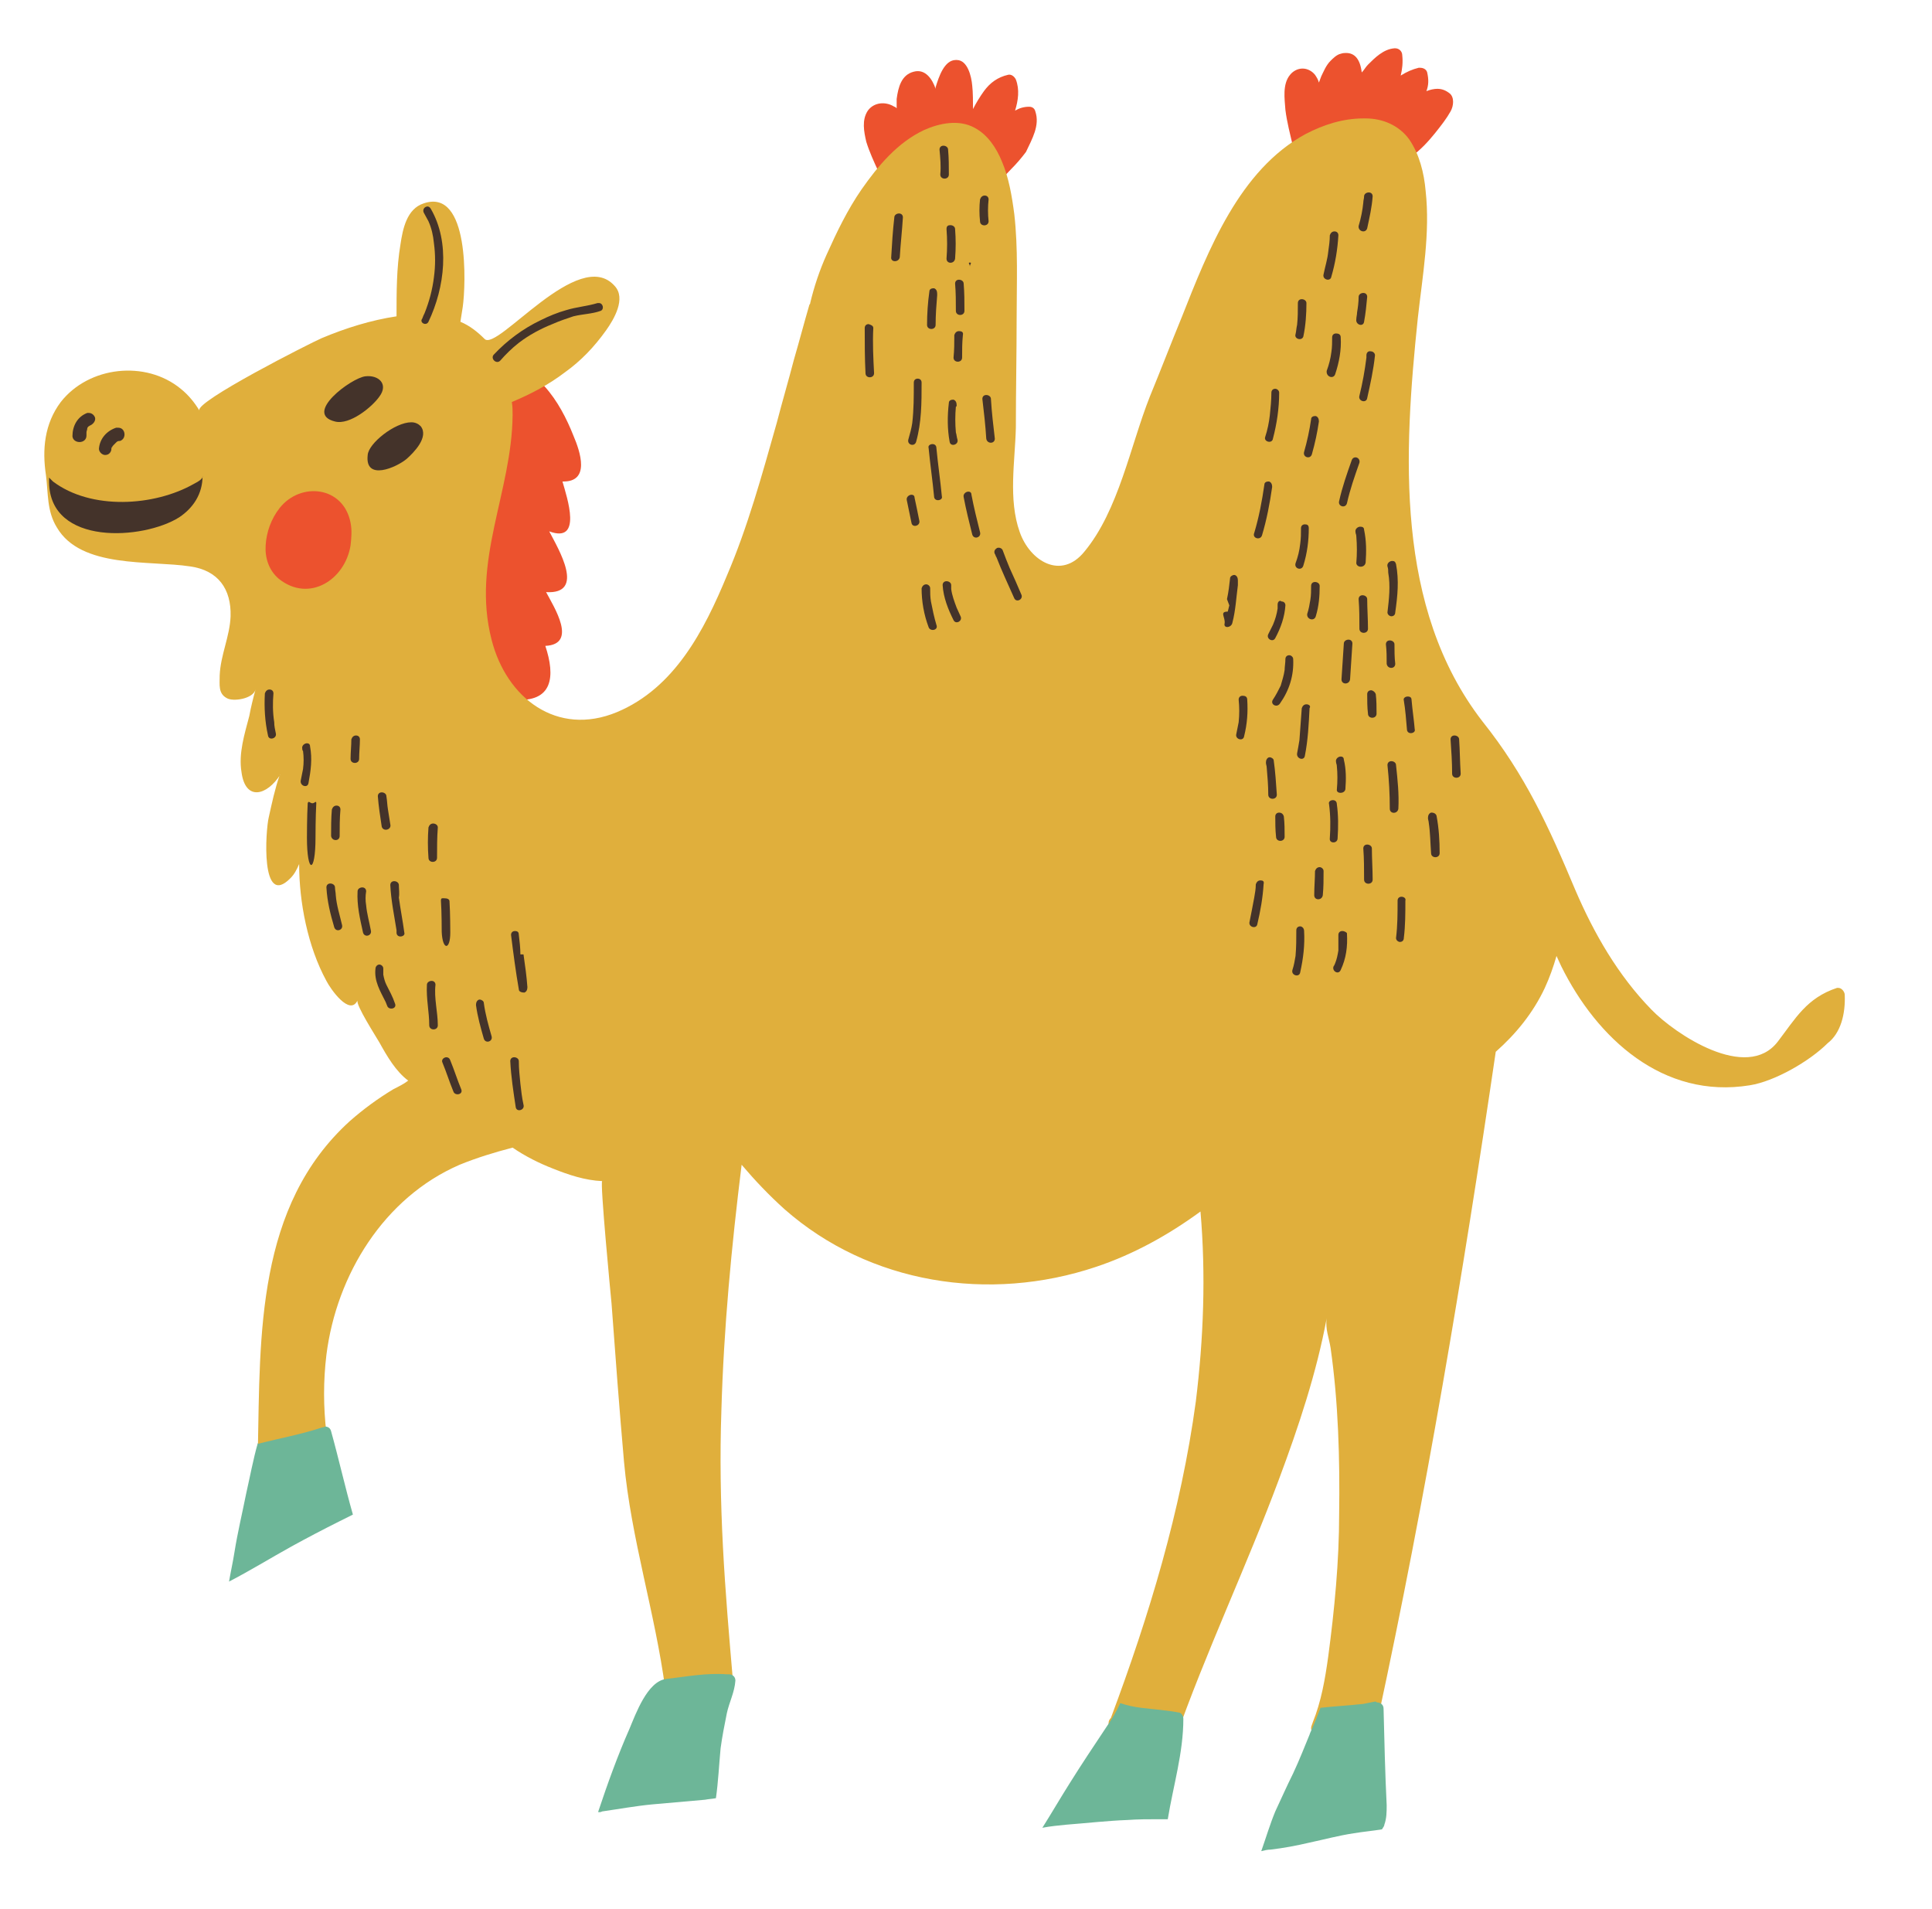<?xml version="1.0" encoding="utf-8"?>
<!-- Generator: Adobe Illustrator 17.1.0, SVG Export Plug-In . SVG Version: 6.00 Build 0)  -->
<!DOCTYPE svg PUBLIC "-//W3C//DTD SVG 1.1//EN" "http://www.w3.org/Graphics/SVG/1.1/DTD/svg11.dtd">
<svg version="1.1" xmlns="http://www.w3.org/2000/svg" xmlns:xlink="http://www.w3.org/1999/xlink" x="0px" y="0px" width="248px"
	 height="245px" viewBox="0 0 248 245" enable-background="new 0 0 248 245" xml:space="preserve">
<g id="graphic_bg">
</g>
<g id="area_elements">
</g>
<g id="charachters">
</g>
<g id="text">
	<g>
		<path fill="#EC522E" d="M59.2,61.4c0,0,0,0.1,0,0.1C59.2,61.4,59.2,61.4,59.2,61.4 M62.6,47.1c-0.1,0.3,0,0.7,0.3,0.9
			c1.6,1.3-2.7,9.9-3.2,11.5c-1.4,4.6-2.5,9.6-2.6,14.4C57,79.4,59.4,89.3,66,89.8c5,0.4,5.3-3,4-6.9c4.2-0.2,1.1-5,0.1-6.9
			c5.1,0.3,1.6-5.5,0.4-7.8c4.3,1.6,2.3-4.3,1.7-6.4c3.6,0.1,2.3-3.8,1.4-5.9c-1.7-4.3-4.8-9.4-10.1-9.4
			C63,46.5,62.7,46.7,62.6,47.1"/>
		<path fill="#EC522E" d="M132.9,14.3c-0.1-0.4-0.4-0.6-0.8-0.6c-0.7,0-1.3,0.2-1.8,0.5c0.4-1.3,0.6-2.7,0.1-4
			c-0.2-0.4-0.6-0.7-1-0.6c-1.3,0.3-2.3,1-3.1,2.1c-0.5,0.7-1,1.5-1.4,2.3c0-0.8,0-2.2-0.1-3c-0.1-1.2-0.6-3.3-2-3.3
			c0,0-0.1,0-0.1,0c-1.5,0-2.2,2.2-2.6,3.5c0,0,0,0.2,0,0.2c-0.4-1.2-1.3-2.6-2.8-2.2c-1.6,0.4-2,2-2.2,3.5c0,0.4,0,0.8,0,1.2
			c-0.1-0.1-0.2-0.2-0.3-0.2c-1.1-0.7-2.6-0.6-3.4,0.5c-0.8,1.2-0.5,2.7-0.2,4c0.4,1.3,1,2.6,1.6,3.9c0.2,0.4,0.8,0.5,1.2,0.3
			c0.1,0,0.1-0.1,0.2-0.1c0.5,0.1,0.9,0.3,1.4,0.5c0.6,0.3,1.4,0.4,2.1,0.5c1.3,0.3,2.7,0.4,4,0.5c1.2,0.1,2.4,0.3,3.7,0.3
			c0.8,0,1.6-0.2,2.4-0.6c0.8-0.4,1.4-1.2,2-1.8c0.7-0.7,1.3-1.4,1.9-2.2C132.5,17.8,133.5,16.1,132.9,14.3z"/>
		<path fill="#EC522E" d="M175.6,8.3c-0.3,0.3-0.5,0.7-0.8,1c-0.2-1.7-0.9-2.5-2-2.5c-0.2,0-0.4,0-0.7,0.1c-0.5,0.1-1,0.6-1.3,0.9
			c-0.6,0.6-0.9,1.4-1.2,2c-0.1,0.3-0.2,0.5-0.3,0.8c-0.1-0.4-0.3-0.7-0.5-1c-0.4-0.5-1-0.8-1.6-0.8c-0.6,0-1.2,0.3-1.6,0.8
			c-1,1.2-0.7,3.1-0.6,4.5c0.2,1.6,0.6,3.1,1,4.8c0.1,0.4,0.4,0.6,0.8,0.6c0.1,0,0.2,0,0.3,0c0,0,0,0,0,0c0.7,0.3,1.4,0.4,2.1,0.5
			c0.7,0.1,1.3,0.3,1.9,0.5c0.2,0.1,0.5,0.1,0.7,0.2c2,0.5,3.6,0.8,5.1,0.8c0.1,0,0.2,0,0.2,0c3.1,0,5.4-2.3,7.1-4.4
			c0.8-1,1.5-1.9,2-2.8c0.4-0.7,0.5-1.8-0.1-2.3c-0.5-0.4-1-0.6-1.6-0.6c-0.4,0-0.9,0.1-1.4,0.3c0.3-0.8,0.3-1.5,0.1-2.4
			c-0.1-0.4-0.5-0.6-0.9-0.6c-0.1,0-0.1,0-0.2,0c-0.8,0.2-1.5,0.5-2.3,1c0.2-0.8,0.3-1.7,0.2-2.6c0-0.5-0.4-0.9-0.9-0.9
			c0,0-0.1,0-0.1,0C177.6,6.3,176.5,7.4,175.6,8.3"/>
		<path fill="#E0AF3C" d="M236.8,127.7c0-0.4-0.4-0.9-0.8-0.9c-0.1,0-0.2,0-0.2,0c-3.9,1.3-5.3,3.9-7.6,6.9c-4,5.2-13.2-1-16.2-4.1
			c-4.3-4.4-7.4-9.8-9.8-15.4c-3.4-8.1-6.4-14.7-11.9-21.6c0,0,0,0,0,0C179,78,180.2,58.1,182,40.8c0.6-5.4,1.6-10.9,1-16.3
			c-0.2-2.3-0.8-4.7-2.1-6.6c-1.3-1.8-3.4-2.7-5.6-2.7c-0.1,0-0.2,0-0.3,0c-2.6,0-5.1,0.8-7.4,2c-8.5,4.6-12.5,14.9-15.9,23.5
			c-1.4,3.4-2.7,6.8-4.1,10.2c-2.5,6.3-4,14.6-8.4,19.9c-3,3.7-7,1.2-8.3-2.5c-1.5-4.2-0.6-9.1-0.5-13.4c0-4.7,0.1-9.4,0.1-14.1
			c0-4.5,0.2-8.9-0.3-13.3c-0.3-2.3-0.7-4.7-1.6-6.8c-0.7-1.7-1.8-3.4-3.5-4.3c-2-1.1-4.5-0.6-6.5,0.3c-3.4,1.6-5.9,4.6-8,7.6
			c-1.8,2.6-3.2,5.5-4.5,8.4c-0.9,2-1.6,4.1-2.1,6.2c0,0.1,0,0.1-0.1,0.2c-0.7,2.4-1.3,4.7-2,7.1c-0.7,2.7-1.5,5.4-2.2,8.1
			C97.8,61,96,67.6,93.3,73.9c-2.9,7-6.7,14.4-14.1,17.5c-7.7,3.2-14.2-1.8-16.1-9.3c-2.6-10.1,2.6-18.9,2.7-28.8
			c0-0.6,0-1.1-0.1-1.7c2.4-1,4.7-2.2,6.8-3.8c2.1-1.5,3.8-3.3,5.3-5.4c1-1.4,2.6-4.1,1.1-5.7c-4.6-5.2-15.1,8.5-16.7,6.8
			c-0.9-0.9-1.9-1.7-3.1-2.2c0.1-0.6,0.2-1.3,0.3-1.9c0.4-2.8,0.9-15.3-5-13.3c-2.2,0.7-2.7,3.3-3,5.3c-0.5,3-0.5,6.1-0.5,9.2
			c-3.3,0.5-6.5,1.5-9.6,2.8c-1.4,0.6-16.4,8.2-15.7,9.3c-0.6-1-1.4-2-2.4-2.8c-4.5-3.7-11.8-2.9-15.4,1.7c-2.1,2.8-2.4,6.1-1.9,9.4
			c0.3,2.3,0.1,4.6,1.4,6.7c3.1,5.3,11.9,4.2,17.1,5c3.6,0.5,5.3,2.9,5.2,6.4c-0.1,2.6-1.3,5-1.4,7.6c0,1.2-0.2,2.3,0.9,2.9
			c0.8,0.5,3.4,0.1,3.7-1.1c-0.3,1.1-0.6,2.3-0.8,3.4c-0.6,2.3-1.4,4.8-1,7.2c0.5,3.8,3.3,3,5,0.3c0,0,0,0.1-0.1,0.1
			c-0.6,1.7-1,3.6-1.4,5.4c-0.4,1.6-1.1,11.8,2.8,7.8c0.5-0.5,0.8-1.1,1.1-1.8c0,4.9,1.1,10.6,3.5,15c0.5,1,3,4.6,4,2.5
			c-0.3,0.5,2.4,4.7,2.8,5.4c1,1.8,2.1,3.7,3.7,4.9c-0.5,0.4-1.3,0.8-1.9,1.1c-2,1.2-3.9,2.6-5.6,4.1c-12,10.9-11.5,27.4-11.8,42.3
			c0,0.8,0.9,1,1.4,0.6c1.9,0,3.9,0,5.8,0.1c0.3,0,0.5-0.1,0.6-0.3c0.2,0.1,0.5,0.2,0.7,0.1c0.5-0.1,0.7-0.6,0.6-1
			c-0.1-0.6-0.2-1.2-0.3-1.8c-0.4-3.3-0.4-6.7,0-10c1.3-10.3,7.4-20.2,17.1-24.4c2.2-0.9,4.5-1.6,6.8-2.2c1.6,1.1,3.4,2,5.2,2.7
			c2,0.8,4.1,1.5,6.3,1.6c-0.3,0.1,1.1,14.7,1.2,15.7c0.5,6.8,1,13.5,1.6,20.3c0.9,9.9,4,19.4,5.3,29.2c0.1,0.7,0.2,1.4,0.2,2.2
			c0,0.5,0.4,0.8,0.8,0.8c0.4,0,0.9-0.4,0.8-0.8c0.1,0,0.2,0,0.3-0.1c0,0,0,0,0.1,0c1.7-0.7,3.5-1.2,5.3-1.5
			c0.4-0.1,0.6-0.4,0.6-0.7c0.4-0.1,0.7-0.4,0.6-0.8c-0.5-5.8-1-11.6-1.3-17.4c-0.3-5.8-0.4-11.6-0.2-17.4
			c0.3-10.6,1.3-21.1,2.6-31.6c1.7,2,3.5,3.9,5.5,5.7c10.9,9.6,26.3,12,40,7.4c4.8-1.6,9.3-4.1,13.4-7.1c0.7,8.1,0.4,16.3-0.6,24.4
			c-1.9,14-6,27.5-10.9,40.6c-0.2,0.2-0.3,0.4-0.3,0.7c0,0,0,0.1,0,0.1c-0.2,0.4-0.3,0.8-0.5,1.2c-0.2,0.4,0.2,0.9,0.6,1
			c0.5,0.1,0.9-0.2,1-0.6c0.1-0.3,0.2-0.6,0.4-0.9c0.6,0,1.2,0.1,1.8,0.2c1.2,0.2,2.5,0.4,3.7,0.6c0,0.1,0,0.1-0.1,0.2
			c-0.2,0.4,0.2,0.9,0.6,1c0.5,0.1,0.9-0.2,1-0.6c4-11.4,9.2-22.3,13.4-33.6c2.5-6.7,4.8-13.6,6.1-20.6c-0.2,1.4,0.3,2.5,0.5,3.8
			c1,7,1.2,14.3,1.1,21.3c0,6.1-0.6,12.3-1.4,18.3c-0.4,2.9-0.9,5.8-2,8.5c0,0.1-0.1,0.2-0.1,0.3c-0.2,0.4-0.1,0.9,0.3,1.2
			c0.3,0.2,0.9,0.1,1.1-0.2c1.4-0.2,2.9-0.4,4.3-0.6c0.4-0.1,0.8-0.1,1.2-0.1c0.4,0,0.7-0.3,0.8-0.6c0.4,0,0.7-0.3,0.8-0.6
			c6.1-28.3,10.9-56.9,15.1-85.5c2.6-2.3,4.8-5,6.3-8.2c0.6-1.3,1.1-2.7,1.5-4.1c0.2,0.4,0.4,0.9,0.6,1.3
			c4.6,9.3,13.1,17.1,24.2,15.3c3.2-0.5,7.7-3.1,10-5.4C236.3,132.6,236.9,130.1,236.8,127.7z M77.4,37.7L77.4,37.7
			C77.4,37.7,77.4,37.6,77.4,37.7C77.4,37.6,77.4,37.7,77.4,37.7z M36,112C36,112,36,112,36,112C36,112,36,112,36,112
			C36,112,36,112,36,112z M36,112.1L36,112.1L36,112.1C36,112.1,36,112.1,36,112.1S36,112.1,36,112.1z"/>
		<path fill="#6DB698" d="M176.5,218.4c-0.5,0.1-1,0.2-1.5,0.3c-1.8,0.2-3.7,0.3-5.5,0.5c-0.4,1.1-0.9,2.3-1.4,3.4
			c0-0.1,0.1-0.1,0.1-0.2c-0.7,1.7-1.4,3.5-2.2,5.2c-0.8,1.6-1.5,3.2-2.3,4.9c-0.7,1.7-1.2,3.4-1.8,5.1c0.4-0.1,0.8-0.2,1.2-0.2
			c1.7-0.2,3.3-0.5,5-0.9c1.9-0.4,3.7-0.9,5.7-1.2c1.2-0.2,2.4-0.3,3.6-0.5c0.1-0.2,0.3-0.4,0.3-0.6c0.3-0.8,0.3-1.7,0.3-2.5
			c-0.2-4-0.3-8.3-0.4-12.4c0-0.5-0.4-0.8-0.9-0.8C176.7,218.4,176.6,218.4,176.5,218.4"/>
		<path fill="#6DB698" d="M142,221.7c-1.6,2.4-3.2,4.8-4.7,7.2c-1.2,1.9-2.3,3.8-3.5,5.7c1-0.2,2.1-0.3,3.1-0.4
			c2.6-0.2,5.2-0.5,7.8-0.6c1.4-0.1,2.7-0.1,4.1-0.1c0.4,0,0.8,0,1.1,0c0.7-4.3,2-8.5,2-12.9c0-0.4-0.3-0.8-0.6-0.8
			c-1.6-0.3-3.2-0.4-4.8-0.6c-0.9-0.1-1.8-0.3-2.7-0.6C143.3,219.7,142.7,220.7,142,221.7"/>
		<path fill="#6DB698" d="M85.5,215.5c-2.4,0.3-3.9,4.5-4.7,6.4c-1.5,3.4-2.8,7-4,10.6c0,0,0,0.1,0,0.1c0.2,0,0.3,0,0.5-0.1
			c2.1-0.3,4.3-0.7,6.4-0.9c2.3-0.2,4.6-0.4,6.8-0.6c0.5-0.1,0.9-0.1,1.4-0.2c0.3-2.1,0.4-4.3,0.6-6.4c0.2-1.5,0.5-3,0.8-4.5
			c0.3-1.4,1-2.7,1.1-4.2c0-0.5-0.4-0.8-0.8-0.8c-0.1,0-0.2,0-0.3,0C90.7,214.7,88.1,215.2,85.5,215.5"/>
		<path fill="#6DB698" d="M41.4,183.2c-2.7,0.9-5.5,1.4-8.2,2.1c0,0-0.1,0-0.1-0.1c-0.6,2.1-1,4.3-1.5,6.5c-0.5,2.5-1.1,5-1.5,7.5
			c-0.2,1.3-0.5,2.6-0.7,3.8c2.7-1.4,5.3-3,8-4.5c2-1.1,4.1-2.2,6.1-3.2c0.6-0.3,1.2-0.6,1.8-0.9c-1-3.5-1.8-7.1-2.8-10.7
			c-0.1-0.4-0.4-0.6-0.8-0.6C41.6,183.2,41.5,183.2,41.4,183.2"/>
		<path fill="#EC522E" d="M45,67.1c-0.9-4.7-6.4-5.3-9.1-1.9c-1.1,1.4-1.7,3.1-1.8,4.8c-0.1,1.6,0.4,3.2,1.7,4.3
			c3.9,3.1,8.5,0.1,9.2-4.3C45.1,69.1,45.2,68.1,45,67.1z"/>
		<g>
			<path fill="#44332A" d="M52.8,54.2c-2.1,0-5.5,2.7-5.6,4.2c-0.4,3.4,3.7,1.6,5,0.5c0.9-0.8,2.9-2.8,1.8-4.2
				C53.7,54.4,53.3,54.2,52.8,54.2z"/>
			<path fill="#44332A" d="M48.7,50.9c1.2-1.6-0.1-2.8-1.8-2.6c-1.8,0.2-8,4.8-3.9,5.8C44.9,54.6,47.8,52.2,48.7,50.9z"/>
			<path fill="#44332A" d="M11.1,55.9c0-0.1,0-0.2,0-0.4c0-0.2,0.1-0.3,0.1-0.5c0-0.1,0.1-0.2,0.1-0.2c0,0,0.1-0.1,0.1-0.1
				c0.1,0,0.1-0.1,0.2-0.1c0,0,0,0,0,0c0.4-0.2,0.7-0.6,0.6-1c-0.1-0.3-0.4-0.6-0.8-0.6c-0.1,0-0.2,0-0.2,0c-1.3,0.5-1.9,1.7-1.9,3
				C9.4,57,11.1,57,11.1,55.9z"/>
			<path fill="#44332A" d="M13.5,58.4c0.5,0,0.8-0.4,0.8-0.8c0,0,0,0,0,0c0-0.1,0-0.2,0.1-0.2c0-0.1,0.1-0.2,0.2-0.3
				c0.1-0.1,0.2-0.2,0.3-0.3c0.1-0.1,0.2-0.2,0.4-0.2c0,0,0.1,0,0.1,0c0.9-0.3,0.7-1.7-0.2-1.7c-0.1,0-0.2,0-0.3,0
				c-1.2,0.4-2.1,1.4-2.2,2.7C12.7,58,13.1,58.4,13.5,58.4z"/>
			<path fill="#44332A" d="M24.9,62.1c-5.1,2.9-13.2,3.4-18.1-0.3c-0.2-0.2-0.3-0.3-0.5-0.5c0,0.2,0,0.4,0,0.6
				c0.1,8.2,12.1,7.4,16.7,4.5c1.8-1.2,3-3,3-5.3c0,0,0,0,0,0C26.1,61.4,25.5,61.8,24.9,62.1z"/>
			<path fill="#44332A" d="M167.5,67.3c-0.3,0-0.5,0.2-0.5,0.5c0,0.7,0,1.3-0.1,2c-0.1,0.9-0.3,1.7-0.6,2.5c-0.2,0.7,0.8,1,1,0.3
				c0.5-1.6,0.7-3.2,0.7-4.8C168,67.4,167.8,67.3,167.5,67.3z"/>
			<path fill="#44332A" d="M164,77.6c0,0.2,0,0.3,0,0.5c-0.1,0.7-0.3,1.4-0.6,2.1c-0.2,0.4-0.4,0.8-0.6,1.2
				c-0.3,0.6,0.6,1.1,0.9,0.5c0.7-1.3,1.2-2.7,1.3-4.2c0-0.3-0.2-0.5-0.5-0.5C164.3,77,164,77.2,164,77.6z"/>
			<path fill="#44332A" d="M168.9,79.1c0.4-1.3,0.5-2.6,0.5-3.9c0-0.3-0.3-0.5-0.6-0.5c-0.3,0-0.5,0.2-0.5,0.5c0,0.6,0,1.2-0.1,1.8
				c-0.1,0.6-0.2,1.2-0.4,1.8C167.7,79.5,168.7,79.8,168.9,79.1z"/>
			<path fill="#44332A" d="M164.9,86c-0.1,0.7-0.3,1.3-0.5,2c-0.3,0.6-0.6,1.2-1,1.8c-0.4,0.6,0.5,1.1,0.9,0.5
				c1.2-1.7,1.8-3.6,1.7-5.7c0-0.3-0.3-0.5-0.5-0.5c-0.3,0-0.5,0.2-0.5,0.5C165,85.1,164.9,85.6,164.9,86z"/>
			<path fill="#44332A" d="M167.7,90.4c-0.3,0-0.5,0.2-0.6,0.5c-0.1,1.4-0.2,2.7-0.3,4.1c-0.1,0.6-0.2,1.2-0.3,1.7
				c-0.1,0.7,0.9,1,1,0.3c0.4-2,0.5-4.1,0.6-6.1C168.3,90.6,168,90.4,167.7,90.4z"/>
			<path fill="#44332A" d="M163.5,97.6c0-0.2-0.3-0.4-0.5-0.4c0,0-0.1,0-0.1,0c-0.3,0.1-0.4,0.4-0.4,0.7c0,0.2,0.1,0.4,0.1,0.6
				c0.1,1.2,0.2,2.3,0.2,3.5c0,0.7,1.1,0.7,1.1,0C163.8,100.5,163.7,99,163.5,97.6z"/>
			<path fill="#44332A" d="M173.1,82.1c-0.3,0-0.6,0.2-0.6,0.5c-0.1,1.5-0.2,3.1-0.3,4.6c0,0.7,1,0.7,1.1,0c0.1-1.5,0.2-3.1,0.3-4.6
				C173.6,82.3,173.4,82.1,173.1,82.1z"/>
			<path fill="#44332A" d="M172.7,101.3c0.1-1.3,0.1-2.6-0.2-3.8c0-0.3-0.2-0.4-0.4-0.4c-0.3,0-0.7,0.3-0.6,0.7
				c0,0.2,0.1,0.3,0.1,0.5c0.1,1,0.1,2,0,3.1C171.6,101.9,172.6,101.9,172.7,101.3z"/>
			<path fill="#44332A" d="M176,88.6c-0.3,0-0.5,0.2-0.5,0.5c0,0.8,0,1.7,0.1,2.5c0,0.7,1.1,0.7,1.1,0c0-0.8,0-1.7-0.1-2.5
				C176.5,88.8,176.2,88.6,176,88.6z"/>
			<path fill="#44332A" d="M171.7,107.6c0.1-1.5,0.1-3-0.1-4.4c0-0.3-0.2-0.5-0.5-0.5c-0.3,0-0.6,0.2-0.5,0.5c0.2,1.5,0.2,3,0.1,4.4
				C170.6,108.3,171.7,108.3,171.7,107.6z"/>
			<path fill="#44332A" d="M159.5,89.3c-0.3,0-0.5,0.2-0.5,0.5c0.1,1,0.1,1.9,0,2.9c-0.1,0.5-0.2,1-0.3,1.5c-0.2,0.7,0.9,1,1,0.3
				c0.4-1.6,0.5-3.1,0.4-4.7C160.1,89.4,159.8,89.3,159.5,89.3z"/>
			<path fill="#44332A" d="M158.9,74.5c0-0.3-0.1-0.6-0.4-0.7c0,0-0.1,0-0.1,0c-0.2,0-0.5,0.2-0.5,0.4c-0.1,0.9-0.2,1.8-0.4,2.7
				c0,0,0.3,0.8,0.3,0.8c0,0-0.2,0.8-0.2,0.8h-0.4l0,0h0.4c-1.1,0-0.3,0.7-0.4,1.5c-0.2,0.7,0.9,0.6,1-0.1c0.4-1.5,0.5-3.3,0.7-4.8
				C158.9,74.9,158.9,74.6,158.9,74.5z"/>
			<path fill="#44332A" d="M162,68.7c0.6-2,1-4.1,1.3-6.2c0-0.3-0.1-0.6-0.4-0.7c0,0-0.1,0-0.1,0c-0.2,0-0.5,0.1-0.5,0.4
				c-0.3,2.1-0.7,4.2-1.3,6.2C160.7,69.1,161.8,69.4,162,68.7z"/>
			<path fill="#44332A" d="M168.4,58.3c0.4-1.4,0.7-2.8,0.9-4.2c0-0.3-0.1-0.6-0.4-0.7c0,0-0.1,0-0.1,0c-0.2,0-0.5,0.1-0.5,0.4
				c-0.2,1.4-0.5,2.8-0.9,4.2C167.2,58.7,168.2,59,168.4,58.3z"/>
			<path fill="#44332A" d="M172.9,64.6c0.4-1.8,1-3.5,1.6-5.2c0.1-0.4-0.2-0.7-0.5-0.7c-0.2,0-0.4,0.1-0.5,0.4
				c-0.6,1.7-1.2,3.4-1.6,5.2C171.7,65,172.7,65.3,172.9,64.6z"/>
			<path fill="#44332A" d="M175.3,72.2c0.1-1.4,0.1-2.8-0.2-4.2c0-0.3-0.2-0.4-0.5-0.4c-0.3,0-0.7,0.3-0.6,0.7
				c0,0.2,0.1,0.3,0.1,0.5c0.1,1.2,0.1,2.3,0,3.5C174.2,72.9,175.2,72.9,175.3,72.2z"/>
			<path fill="#44332A" d="M178.1,78.6c0,0.3,0.3,0.5,0.5,0.5c0.3,0,0.5-0.2,0.5-0.5c0.3-2.1,0.5-4.1,0.1-6.2
				c-0.1-0.3-0.2-0.4-0.5-0.4c-0.3,0-0.7,0.3-0.6,0.7c0.1,0.3,0.1,0.5,0.1,0.8C178.5,75.2,178.3,76.9,178.1,78.6z"/>
			<path fill="#44332A" d="M175.6,80.7c0-1.3-0.1-2.6-0.1-3.8c0-0.3-0.3-0.5-0.6-0.5c-0.3,0-0.5,0.2-0.5,0.5
				c0.1,1.3,0.1,2.5,0.1,3.8C174.5,81.4,175.6,81.4,175.6,80.7z"/>
			<path fill="#44332A" d="M163.4,56.3c0.5-1.9,0.8-3.9,0.8-5.9c0-0.3-0.3-0.5-0.5-0.5c-0.3,0-0.5,0.2-0.5,0.5c0,1-0.1,1.9-0.2,2.9
				c-0.1,0.9-0.3,1.9-0.6,2.8C162.2,56.7,163.3,57,163.4,56.3z"/>
			<path fill="#44332A" d="M167.3,43.2c0.3-1.4,0.4-2.9,0.4-4.3c0-0.3-0.3-0.5-0.6-0.5c-0.3,0-0.5,0.2-0.5,0.5c0,1,0,1.9-0.1,2.8
				c-0.1,0.4-0.1,0.8-0.2,1.2C166.1,43.5,167.1,43.8,167.3,43.2z"/>
			<path fill="#44332A" d="M171.4,48c0.5-1.5,0.8-3.1,0.7-4.7c0-0.4-0.3-0.5-0.6-0.5c-0.3,0-0.5,0.2-0.5,0.5c0,0.6,0,1.3-0.1,1.9
				c-0.1,0.8-0.3,1.6-0.6,2.4C170.2,48.4,171.2,48.7,171.4,48z"/>
			<path fill="#44332A" d="M175.4,45.6c0,0.1,0,0.2,0,0.3c-0.2,1.6-0.5,3.3-0.9,4.9c-0.2,0.7,0.9,1,1,0.3c0.4-1.8,0.8-3.6,1-5.5
				c0-0.3-0.3-0.5-0.5-0.5C175.6,45,175.4,45.3,175.4,45.6z"/>
			<path fill="#44332A" d="M175.1,41.3c0.2-1.1,0.3-2.1,0.4-3.2c0-0.3-0.2-0.5-0.5-0.5c-0.3,0-0.6,0.2-0.6,0.5c0,0.7-0.1,1.4-0.2,2
				c0,0.3-0.1,0.6-0.1,0.9C174,41.7,175,42,175.1,41.3z"/>
			<path fill="#44332A" d="M170.9,35.5c0.5-1.7,0.8-3.5,0.9-5.3c0-0.3-0.2-0.5-0.5-0.5c-0.3,0-0.5,0.2-0.6,0.5
				c0,0.7-0.1,1.4-0.2,2.1c-0.1,1-0.4,1.9-0.6,2.9C169.7,35.9,170.8,36.2,170.9,35.5z"/>
			<path fill="#44332A" d="M175.5,29.3c0.3-1.4,0.6-2.7,0.7-4.1c0-0.3-0.2-0.5-0.5-0.5c-0.3,0-0.6,0.2-0.6,0.5
				c0,0.3-0.1,0.5-0.1,0.8c-0.1,1-0.3,2-0.6,3C174.3,29.7,175.3,30,175.5,29.3z"/>
			<path fill="#44332A" d="M161.8,113c-0.3,0-0.5,0.2-0.6,0.5c0,0.6-0.1,1.1-0.2,1.7c-0.2,1.1-0.4,2.1-0.6,3.1c-0.2,0.7,0.9,1,1,0.3
				c0.4-1.7,0.7-3.4,0.8-5.1C162.3,113.1,162.1,113,161.8,113z"/>
			<path fill="#44332A" d="M169.4,111.3c-0.3,0-0.5,0.2-0.6,0.5c0,1-0.1,2-0.1,3.1c0,0.7,1,0.7,1.1,0c0.1-1,0.1-2,0.1-3.1
				C169.9,111.5,169.6,111.3,169.4,111.3z"/>
			<path fill="#44332A" d="M166.9,118.9c-0.3,0-0.5,0.2-0.5,0.5c0,1.1,0,2.2-0.1,3.3c-0.1,0.6-0.2,1.2-0.4,1.8c-0.2,0.7,0.9,1,1,0.3
				c0.4-1.8,0.6-3.5,0.5-5.3C167.4,119.1,167.1,118.9,166.9,118.9z"/>
			<path fill="#44332A" d="M172.3,119.5c-0.3,0-0.5,0.2-0.5,0.5c0,0.7,0,1.4,0,2c-0.1,0.6-0.2,1.1-0.4,1.6c-0.1,0.2-0.1,0.3-0.2,0.4
				c-0.3,0.6,0.6,1.2,0.9,0.5c0.7-1.5,0.9-3,0.8-4.7C172.9,119.7,172.6,119.5,172.3,119.5z"/>
			<path fill="#44332A" d="M164.2,104.3c-0.3,0-0.5,0.2-0.5,0.5c0,0.8,0,1.7,0.1,2.6c0,0.7,1.1,0.7,1.1,0c0-0.9,0-1.7-0.1-2.6
				C164.7,104.4,164.4,104.3,164.2,104.3z"/>
			<path fill="#44332A" d="M175.5,108.4c-0.3,0-0.5,0.2-0.5,0.5c0.1,1.3,0.1,2.7,0.1,4c0,0.7,1.1,0.7,1.1,0c0-1.3-0.1-2.7-0.1-4
				C176.1,108.6,175.8,108.4,175.5,108.4z"/>
			<path fill="#44332A" d="M179.5,103.8c0.1-1.9-0.1-3.7-0.3-5.6c0-0.3-0.3-0.5-0.6-0.5c-0.3,0-0.5,0.2-0.5,0.5
				c0.2,1.9,0.3,3.7,0.3,5.6C178.4,104.5,179.4,104.5,179.5,103.8z"/>
			<path fill="#44332A" d="M180.7,89.4c-0.3,0-0.6,0.2-0.5,0.5c0.2,1.2,0.3,2.5,0.4,3.7c0,0.3,0.2,0.5,0.5,0.5
				c0.3,0,0.6-0.2,0.5-0.5c-0.1-1.2-0.3-2.5-0.4-3.7C181.2,89.6,181.1,89.4,180.7,89.4z"/>
			<path fill="#44332A" d="M179.1,85.2c-0.1-0.8-0.1-1.7-0.1-2.5c0-0.3-0.3-0.5-0.6-0.5c-0.3,0-0.5,0.2-0.5,0.5
				c0.1,0.8,0.1,1.7,0.1,2.5C178.1,85.9,179.1,85.9,179.1,85.2z"/>
			<path fill="#44332A" d="M187.3,94.9c0-0.3-0.3-0.5-0.6-0.5c-0.3,0-0.5,0.2-0.5,0.5c0.1,1.5,0.2,2.9,0.2,4.4c0,0.7,1.1,0.7,1.1,0
				C187.4,97.8,187.4,96.3,187.3,94.9z"/>
			<path fill="#44332A" d="M183.8,104.3c0,0-0.1,0-0.1,0c-0.3,0.1-0.4,0.4-0.4,0.7c0,0.2,0.1,0.4,0.1,0.6c0.2,1.3,0.2,2.6,0.3,3.9
				c0,0.7,1.1,0.7,1.1,0c0-1.6-0.1-3.2-0.4-4.8C184.3,104.4,184,104.3,183.8,104.3z"/>
			<path fill="#44332A" d="M179.9,115.1c-0.3,0-0.5,0.2-0.5,0.5c0,1.6,0,3.2-0.2,4.8c0,0.3,0.3,0.5,0.5,0.5c0.3,0,0.5-0.2,0.5-0.5
				c0.2-1.6,0.2-3.2,0.2-4.8C180.5,115.3,180.2,115.1,179.9,115.1z"/>
			<path fill="#44332A" d="M120.1,41.7c0-1.3,0.1-2.6,0.2-3.8c0-0.1,0-0.1,0-0.2c0-0.3-0.1-0.6-0.4-0.7c0,0-0.1,0-0.1,0
				c-0.2,0-0.5,0.1-0.5,0.4c-0.2,1.4-0.3,2.9-0.3,4.3C119,42.4,120.1,42.4,120.1,41.7z"/>
			<path fill="#44332A" d="M121.5,29.4c0.1,1.3,0.1,2.5,0,3.8c0,0.7,1,0.7,1.1,0c0.1-1.3,0.1-2.5,0-3.8c0-0.3-0.3-0.5-0.6-0.5
				C121.7,28.9,121.5,29,121.5,29.4z"/>
			<path fill="#44332A" d="M122.7,39.9c0,0.7,1.1,0.7,1.1,0c0-1.2,0-2.3-0.1-3.5c0-0.3-0.3-0.5-0.6-0.5c-0.3,0-0.5,0.2-0.5,0.5
				C122.7,37.6,122.7,38.7,122.7,39.9z"/>
			<path fill="#44332A" d="M124.5,37.4c0,0,0-1.8,0-3.2c0-0.3,0.3-0.5,0-0.5c-0.3,0,0,0.2,0,0.5C124.5,35.6,124.5,37.4,124.5,37.4
				L124.5,37.4z"/>
			<path fill="#44332A" d="M123.1,42.5c-0.3,0-0.5,0.2-0.6,0.5c0,1,0,1.9-0.1,2.9c0,0.7,1.1,0.7,1.1,0c0-1,0-1.9,0.1-2.9
				C123.7,42.6,123.4,42.5,123.1,42.5z"/>
			<path fill="#44332A" d="M117.8,48.6c-0.3,0-0.5,0.2-0.5,0.5c0,1.8,0,3.5-0.2,5.2c-0.1,0.7-0.3,1.4-0.5,2.1c-0.2,0.7,0.8,1,1,0.3
				c0.7-2.5,0.7-5,0.7-7.6C118.3,48.8,118.1,48.6,117.8,48.6z"/>
			<path fill="#44332A" d="M119.7,57c-0.3,0-0.6,0.2-0.5,0.5c0.2,2.1,0.5,4.1,0.7,6.2c0,0.3,0.2,0.5,0.5,0.5c0.3,0,0.6-0.2,0.5-0.5
				c-0.2-2.1-0.5-4.1-0.7-6.2C120.2,57.2,120,57,119.7,57z"/>
			<path fill="#44332A" d="M122.8,52c0-0.3-0.1-0.6-0.4-0.7c0,0-0.1,0-0.1,0c-0.2,0-0.5,0.1-0.5,0.4c-0.2,1.7-0.2,3.4,0.1,5
				c0.1,0.7,1.2,0.4,1-0.3c-0.1-0.3-0.1-0.6-0.2-0.9c-0.1-1.1-0.1-2.2,0-3.3C122.8,52.2,122.8,52.1,122.8,52z"/>
			<path fill="#44332A" d="M124.7,63.5c0-0.3-0.2-0.4-0.4-0.4c-0.3,0-0.7,0.3-0.6,0.7c0.3,1.6,0.7,3.2,1.1,4.8
				c0.2,0.7,1.2,0.4,1-0.3C125.4,66.7,125,65.1,124.7,63.5z"/>
			<path fill="#44332A" d="M117,63.5c-0.3,0-0.7,0.3-0.6,0.7c0.2,1,0.4,1.9,0.6,2.9c0.1,0.7,1.2,0.4,1-0.3c-0.2-1-0.4-2-0.6-2.9
				C117.4,63.6,117.2,63.5,117,63.5z"/>
			<path fill="#44332A" d="M122.8,78c-0.3-0.8-0.6-1.6-0.7-2.4c0-0.2,0-0.3,0-0.5c0-0.3-0.3-0.5-0.6-0.5c-0.3,0-0.5,0.2-0.5,0.5
				c0.1,1.6,0.7,3.1,1.4,4.5c0.3,0.6,1.2,0.1,0.9-0.5C123.1,78.7,123,78.4,122.8,78z"/>
			<path fill="#44332A" d="M127.2,51.2c0-0.3-0.3-0.5-0.6-0.5c-0.3,0-0.5,0.2-0.5,0.5c0.2,1.7,0.4,3.4,0.5,5.1
				c0.1,0.7,1.1,0.7,1.1,0C127.5,54.6,127.3,52.9,127.2,51.2z"/>
			<path fill="#44332A" d="M126.9,28.4c-0.1-0.9-0.1-1.9,0-2.8c0-0.3-0.2-0.5-0.5-0.5c-0.3,0-0.5,0.2-0.6,0.5
				c-0.1,0.9-0.1,1.9,0,2.8C125.8,29.1,126.9,29.1,126.9,28.4z"/>
			<path fill="#44332A" d="M121.8,22.4c0-1.1,0-2.1-0.1-3.2c0-0.3-0.3-0.5-0.6-0.5c-0.3,0-0.5,0.2-0.5,0.5c0.1,1.1,0.2,2.1,0.1,3.2
				C120.7,23.1,121.8,23.1,121.8,22.4z"/>
			<path fill="#44332A" d="M115.4,27.4c-0.3,0-0.6,0.2-0.6,0.5c-0.2,1.7-0.3,3.4-0.4,5.1c-0.1,0.7,1,0.7,1.1,0
				c0.1-1.7,0.3-3.4,0.4-5.1C115.9,27.6,115.7,27.4,115.4,27.4z"/>
			<path fill="#44332A" d="M111.5,41.6c-0.3,0-0.5,0.2-0.5,0.5c0,2,0,3.9,0.1,5.8c0,0.7,1.1,0.7,1.1,0c-0.1-1.9-0.2-3.9-0.1-5.8
				C112.1,41.8,111.8,41.7,111.5,41.6z"/>
			<path fill="#44332A" d="M129.6,72.9C129.6,72.9,129.6,72.9,129.6,72.9c-0.3-0.7-0.6-1.5-0.9-2.3c-0.1-0.2-0.3-0.3-0.5-0.3
				c-0.1,0-0.2,0-0.3,0.1c-0.3,0.2-0.3,0.5-0.2,0.7c0.1,0.1,0.1,0.3,0.2,0.4c0,0,0,0,0,0c0.7,1.8,1.5,3.5,2.3,5.3
				c0.3,0.6,1.2,0.1,0.9-0.5C130.6,75.1,130.1,74,129.6,72.9z"/>
			<path fill="#44332A" d="M119.5,77.2c-0.1-0.6-0.1-1.1-0.1-1.7c0-0.3-0.3-0.5-0.5-0.5c-0.3,0-0.5,0.2-0.6,0.5c0,1.7,0.3,3.4,0.9,5
				c0.2,0.6,1.3,0.4,1-0.3C119.9,79.2,119.7,78.2,119.5,77.2z"/>
			<path fill="#44332A" d="M76.9,38.9c-0.1,0-0.1,0-0.2,0c-1.3,0.4-2.7,0.5-4,0.9c-1.1,0.3-2.3,0.8-3.3,1.3c-2.3,1.1-4.3,2.6-6,4.4
				c-0.5,0.5,0.3,1.3,0.8,0.8c0.7-0.8,1.5-1.6,2.4-2.3c1.3-1,2.8-1.8,4.3-2.4c0.9-0.4,1.8-0.7,2.7-1c1.2-0.3,2.4-0.3,3.5-0.7
				C77.6,39.7,77.4,38.9,76.9,38.9z"/>
			<path fill="#44332A" d="M55,41.3c2.1-4.4,2.8-10.2,0.3-14.5c-0.1-0.2-0.3-0.3-0.4-0.3c-0.4,0-0.7,0.4-0.5,0.8
				c0.2,0.4,0.4,0.7,0.6,1.1c0.4,0.9,0.6,1.8,0.7,2.8c0.2,1.5,0.2,2.9,0,4.4c-0.2,1.6-0.6,3.1-1.2,4.6c-0.1,0.2-0.2,0.4-0.3,0.7
				C53.8,41.4,54.7,41.9,55,41.3z"/>
			<path fill="#44332A" d="M39.8,95.8c0-0.3-0.2-0.4-0.4-0.4c-0.3,0-0.7,0.3-0.6,0.7c0,0.1,0,0.2,0.1,0.3c0.1,0.8,0.1,1.5,0,2.3
				c-0.1,0.5-0.2,1-0.3,1.5c-0.1,0.7,0.9,1,1,0.3C39.9,98.9,40.1,97.4,39.8,95.8z"/>
			<path fill="#44332A" d="M40.1,103.1c-0.3,0-0.5-0.4-0.6,0c-0.1,1.6-0.1,4.4-0.1,4.4c0,4.7,1.1,4.7,1.1,0c0,0,0-2.7,0.1-4.4
				C40.6,102.7,40.4,103.1,40.1,103.1z"/>
			<path fill="#44332A" d="M43.6,107.3c0-1.1,0-2.3,0.1-3.4c0-0.3-0.2-0.5-0.5-0.5c-0.3,0-0.5,0.2-0.6,0.5c-0.1,1.1-0.1,2.3-0.1,3.4
				C42.6,108,43.6,108,43.6,107.3z"/>
			<path fill="#44332A" d="M43.1,114.9c0-0.3-0.1-0.7-0.1-1c0-0.3-0.3-0.5-0.6-0.5c-0.3,0-0.5,0.2-0.5,0.5c0.1,1.8,0.5,3.4,1,5.1
				c0.2,0.7,1.2,0.4,1-0.3C43.6,117.4,43.2,116.2,43.1,114.9z"/>
			<path fill="#44332A" d="M47,116.2c-0.1-0.6-0.1-1.2,0-1.8c0-0.3-0.2-0.5-0.5-0.5c-0.3,0-0.6,0.2-0.6,0.5
				c-0.1,1.8,0.3,3.5,0.7,5.3c0.2,0.7,1.2,0.4,1-0.3C47.4,118.3,47.1,117.3,47,116.2z"/>
			<path fill="#44332A" d="M49.6,126.4c-0.2-0.4-0.3-0.8-0.4-1.3c0-0.3,0-0.5,0-0.8c0-0.3-0.3-0.5-0.5-0.5c-0.3,0-0.5,0.3-0.5,0.5
				c-0.2,1.6,0.6,2.9,1.3,4.3c0.1,0.2,0.1,0.3,0.2,0.5c0.2,0.6,1.3,0.4,1-0.3C50.4,127.9,50,127.2,49.6,126.4z"/>
			<path fill="#44332A" d="M51.2,113.6c0-0.3-0.3-0.5-0.6-0.5c-0.3,0-0.5,0.2-0.5,0.5c0.1,2,0.5,3.9,0.8,5.8c0,0.1,0,0.2,0,0.3
				c0,0.3,0.2,0.5,0.5,0.5c0.3,0,0.6-0.2,0.5-0.5c-0.2-1.5-0.5-3-0.7-4.5C51.3,114.7,51.2,114.1,51.2,113.6z"/>
			<path fill="#44332A" d="M50.1,105.8c-0.1-0.6-0.2-1.3-0.3-1.9c-0.1-0.6-0.1-1.1-0.2-1.7c0-0.3-0.3-0.5-0.6-0.5
				c-0.3,0-0.5,0.2-0.5,0.5c0.1,1.3,0.3,2.6,0.5,3.9C49.2,106.8,50.3,106.5,50.1,105.8z"/>
			<path fill="#44332A" d="M57.8,119.7c0,0,0-2.5-0.1-4c0-0.3-0.3-0.4-0.6-0.4c-0.3,0-0.5-0.1-0.5,0.3c0.1,1.4,0.1,4,0.1,4
				C56.8,122,57.8,122,57.8,119.7z"/>
			<path fill="#44332A" d="M55.9,126.4c0-0.3-0.2-0.5-0.5-0.5c-0.3,0-0.6,0.2-0.6,0.5c-0.1,1.8,0.3,3.5,0.3,5.2c0,0.7,1.1,0.7,1.1,0
				C56.2,129.9,55.7,128.1,55.9,126.4z"/>
			<path fill="#44332A" d="M55.6,105.7c-0.3,0-0.5,0.2-0.6,0.5c-0.1,1.3-0.1,2.6,0,3.9c0,0.7,1.1,0.7,1.1,0c0-1.3,0-2.6,0.1-3.9
				C56.2,105.9,55.9,105.7,55.6,105.7z"/>
			<path fill="#44332A" d="M46.1,97.4c0-0.8,0.1-1.7,0.1-2.5c0-0.3-0.2-0.5-0.5-0.5c-0.3,0-0.5,0.2-0.6,0.5c0,0.8-0.1,1.7-0.1,2.5
				C45,98.1,46.1,98.1,46.1,97.4z"/>
			<path fill="#44332A" d="M35.1,89c0-0.3-0.2-0.5-0.5-0.5c-0.3,0-0.5,0.2-0.6,0.5c-0.1,1.8,0,3.6,0.4,5.4c0.1,0.7,1.2,0.4,1-0.3
				c-0.1-0.5-0.2-0.9-0.2-1.4C35,91.4,35,90.2,35.1,89z"/>
			<path fill="#44332A" d="M57.8,136.1c-0.1-0.3-0.3-0.4-0.5-0.4c-0.3,0-0.7,0.3-0.5,0.7c0.5,1.2,0.9,2.5,1.4,3.7
				c0.2,0.6,1.3,0.4,1-0.3C58.7,138.6,58.3,137.3,57.8,136.1z"/>
			<path fill="#44332A" d="M62.1,128.7c0-0.2-0.3-0.4-0.5-0.4c0,0-0.1,0-0.1,0c-0.3,0.1-0.4,0.4-0.4,0.7c0.2,1.5,0.6,2.9,1,4.3
				c0.2,0.7,1.2,0.4,1-0.3C62.7,131.6,62.3,130.2,62.1,128.7z"/>
			<path fill="#44332A" d="M67.2,122.5C67.2,122.5,67.2,122.5,67.2,122.5L67.2,122.5C67.2,122.5,67.2,122.5,67.2,122.5z"/>
			<path fill="#44332A" d="M67.2,122.5C67.2,122.6,67.2,122.6,67.2,122.5c0,0-0.2,0-0.2,0c0,0-0.2,0-0.2,0c0,0,0,0,0,0c0,0,0,0,0,0
				c0-0.8-0.1-1.7-0.2-2.5c0-0.3-0.1-0.5-0.5-0.5c-0.3,0-0.5,0.2-0.5,0.5c0.3,2.4,0.6,4.7,1,7c0,0.3,0.4,0.4,0.7,0.4
				c0.3-0.1,0.4-0.4,0.4-0.7C67.6,125.3,67.4,123.9,67.2,122.5z"/>
			<path fill="#44332A" d="M67.2,122.5C67.2,122.5,67.2,122.5,67.2,122.5C67.2,122.5,67.2,122.5,67.2,122.5
				C67.2,122.5,67.2,122.5,67.2,122.5z"/>
			<path fill="#44332A" d="M66.6,136.2c0-0.3-0.3-0.5-0.6-0.5c-0.3,0-0.5,0.2-0.5,0.5c0.1,2,0.4,3.9,0.7,5.9c0.1,0.7,1.2,0.4,1-0.3
				c-0.2-0.9-0.3-1.8-0.4-2.7C66.7,138.1,66.6,137.2,66.6,136.2z"/>
		</g>
	</g>
</g>
</svg>
